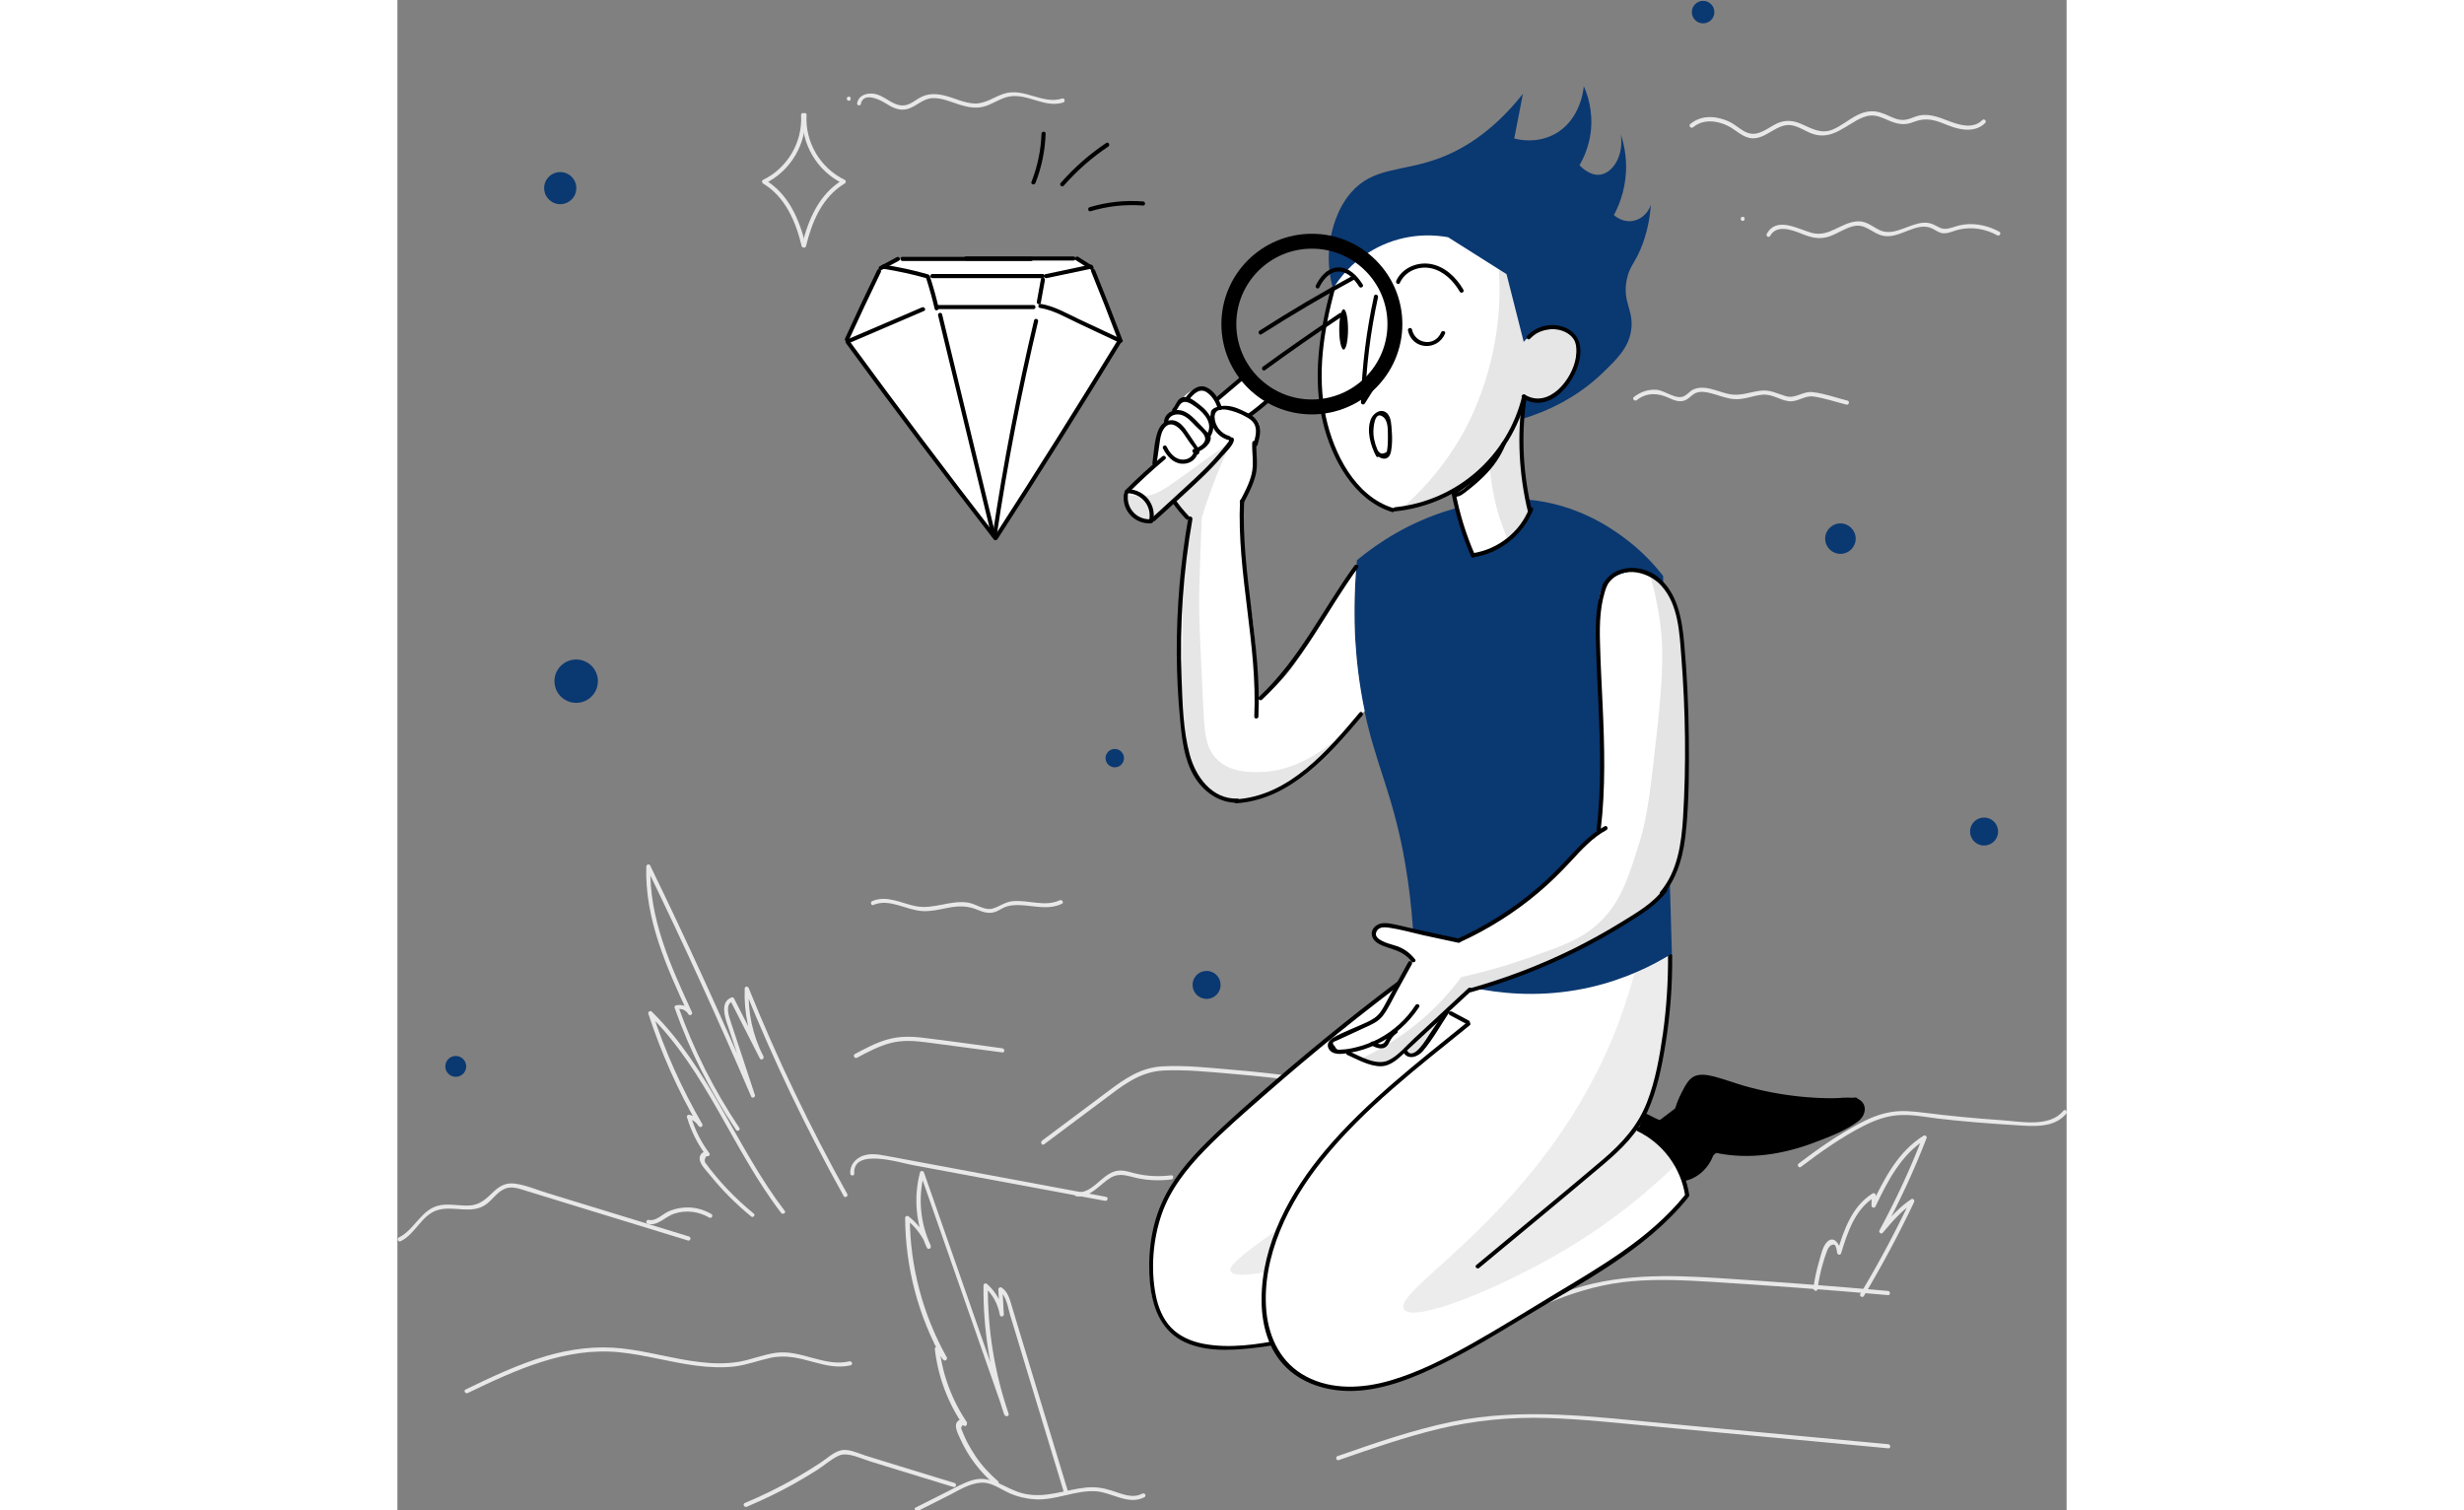 <svg width="155" height="95" viewBox="0 0 336 304" fill="none" xmlns="http://www.w3.org/2000/svg">
<rect x="0" y="0" width="336" height="304" fill="#808080" stroke="none"/>
<g clip-path="url(#clip0_2_1323)">
<path d="M0.676 249.836C3.609 248.4 4.854 244.589 8.036 243.595C11.301 242.574 14.926 244.589 17.915 242.38C19.215 241.414 20.184 239.812 21.761 239.232C23.145 238.735 24.584 239.287 25.912 239.702C27.046 240.061 28.181 240.392 29.315 240.751C33.881 242.159 38.419 243.54 42.985 244.948C48.159 246.522 53.306 248.124 58.481 249.698C58.979 249.864 59.2 249.063 58.702 248.897C49.239 245.998 39.803 243.098 30.339 240.199C28.125 239.536 25.829 238.514 23.532 238.238C21.927 238.045 20.654 238.68 19.52 239.729C17.942 241.193 16.753 242.546 14.456 242.656C12.547 242.767 10.665 242.27 8.756 242.574C4.826 243.181 3.609 247.461 0.288 249.091C-0.21 249.367 0.205 250.085 0.676 249.836Z" fill="#E8E8E8"/>
<path d="M50.401 246.357C52.365 246.854 53.915 244.893 55.686 244.313C58.066 243.512 60.611 243.844 62.77 245.086C63.24 245.362 63.655 244.644 63.185 244.368C61.358 243.291 59.283 242.85 57.18 243.126C56.267 243.236 55.409 243.485 54.579 243.844C53.389 244.368 52.006 245.887 50.622 245.556C50.096 245.418 49.875 246.219 50.401 246.357Z" fill="#E8E8E8"/>
<path d="M71.735 244.286C69.881 242.767 68.11 241.138 66.45 239.398C65.675 238.597 64.928 237.741 64.209 236.885C63.794 236.388 63.379 235.891 62.991 235.394C62.715 235.035 62.438 234.676 62.189 234.317C61.746 233.875 61.746 233.323 62.216 232.715C62.548 232.853 63.074 232.522 62.797 232.135C61.109 229.871 59.864 227.386 59.062 224.679C58.896 224.845 58.73 225.011 58.564 225.176C59.477 225.425 60.141 225.894 60.639 226.668C60.916 227.109 61.635 226.723 61.359 226.253C57.236 219.129 53.86 211.618 51.314 203.803C51.093 203.941 50.843 204.079 50.622 204.217C62.216 215.594 67.474 231.417 77.242 244.148C77.574 244.562 78.293 244.148 77.961 243.733C68.166 230.948 62.853 215.07 51.203 203.637C50.926 203.361 50.373 203.637 50.511 204.051C53.085 211.949 56.461 219.516 60.639 226.695C60.888 226.557 61.109 226.419 61.359 226.281C60.722 225.315 59.892 224.679 58.785 224.403C58.481 224.32 58.176 224.597 58.287 224.9C59.117 227.662 60.39 230.23 62.106 232.55C62.299 232.356 62.493 232.163 62.687 231.97C61.912 231.611 61.054 231.97 60.861 232.881C60.611 234.179 62.189 235.615 62.908 236.526C65.371 239.591 68.166 242.38 71.21 244.865C71.569 245.197 72.15 244.617 71.735 244.286Z" fill="#E8E8E8"/>
<path d="M68.83 227.027C63.738 219.433 59.615 211.286 56.571 202.671C56.488 202.836 56.378 203.002 56.295 203.168C57.236 202.947 58.038 203.306 58.564 204.134C58.84 204.604 59.505 204.19 59.283 203.72C54.994 194.469 50.622 184.832 50.926 174.421C50.677 174.504 50.401 174.559 50.152 174.642C57.54 189.83 64.568 205.211 71.21 220.731C71.403 221.172 72.123 220.841 71.957 220.399C70.85 217.085 69.771 213.744 68.664 210.43C68.138 208.801 67.585 207.2 67.059 205.57C66.699 204.493 65.924 202.146 67.474 201.566C67.308 201.511 67.169 201.428 67.003 201.373C68.996 205.266 70.96 209.16 72.953 213.054C73.202 213.523 73.921 213.109 73.672 212.64C71.514 208.415 70.518 203.748 70.711 198.998C70.435 199.026 70.158 199.081 69.909 199.108C75.665 213.385 82.333 227.303 89.832 240.751C90.081 241.22 90.801 240.806 90.552 240.337C83.08 226.944 76.439 213.109 70.711 198.888C70.545 198.473 69.909 198.501 69.909 198.998C69.715 203.886 70.767 208.663 72.98 213.054C73.23 212.916 73.451 212.778 73.7 212.64C71.707 208.746 69.743 204.852 67.751 200.959C67.668 200.821 67.446 200.71 67.28 200.765C64.513 201.787 66.284 205.736 66.893 207.586C68.332 211.922 69.743 216.285 71.182 220.62C71.431 220.51 71.68 220.399 71.929 220.289C65.288 204.769 58.259 189.388 50.871 174.2C50.677 173.814 50.096 174.035 50.096 174.421C49.764 184.97 54.219 194.773 58.564 204.134C58.813 203.996 59.034 203.858 59.283 203.72C58.564 202.588 57.401 202.091 56.073 202.367C55.852 202.422 55.714 202.671 55.797 202.864C58.868 211.535 63.019 219.764 68.138 227.413C68.415 227.883 69.134 227.468 68.83 227.027Z" fill="#E8E8E8"/>
<path d="M14.152 280.405C23.726 275.794 33.826 271.099 44.756 272.204C49.93 272.728 54.939 274.22 60.086 274.882C62.687 275.214 65.316 275.352 67.917 275.048C70.352 274.744 72.648 273.861 75.028 273.336C78.1 272.646 80.894 273.364 83.855 274.192C86.29 274.855 88.698 275.407 91.216 274.827C91.742 274.717 91.52 273.916 90.994 274.026C85.958 275.214 81.226 271.596 76.135 272.314C73.617 272.673 71.265 273.667 68.774 274.109C66.146 274.551 63.462 274.496 60.805 274.164C55.575 273.557 50.484 272.01 45.226 271.431C40.052 270.851 34.932 271.513 29.979 272.949C24.334 274.606 18.994 277.147 13.736 279.687C13.238 279.908 13.681 280.626 14.152 280.405Z" fill="#E8E8E8"/>
<path d="M70.324 303.297C73.562 301.917 76.744 300.398 79.815 298.686C81.42 297.775 82.998 296.836 84.575 295.842C85.986 294.93 87.397 293.632 88.947 292.97C90.69 292.252 93.319 293.605 95.062 294.13C96.916 294.709 98.77 295.262 100.596 295.842C104.387 297.001 108.178 298.161 111.942 299.321C112.44 299.487 112.661 298.686 112.163 298.52C108.123 297.278 104.055 296.035 100.015 294.792C98.078 294.185 96.141 293.605 94.204 292.997C92.71 292.528 90.828 291.561 89.251 291.948C87.785 292.307 86.456 293.577 85.211 294.406C83.606 295.455 81.946 296.477 80.286 297.443C76.938 299.349 73.479 301.061 69.909 302.552C69.411 302.773 69.854 303.491 70.324 303.297Z" fill="#E8E8E8"/>
<path d="M104.747 304.154C106.85 303.104 108.953 302.027 111.056 300.978C112.993 299.984 115.068 298.658 117.282 298.465C119.523 298.244 121.267 299.708 123.204 300.564C124.836 301.282 126.607 301.696 128.378 301.806C132.529 302.027 136.403 299.956 140.526 300.177C143.819 300.37 147.139 303.077 150.377 301.365C150.847 301.116 150.432 300.398 149.962 300.647C147.942 301.724 145.756 300.674 143.763 300.039C142.048 299.487 140.387 299.238 138.589 299.432C134.327 299.873 130.426 301.668 126.054 300.647C122.429 299.818 119.662 296.808 115.76 297.94C113.961 298.465 112.274 299.459 110.613 300.288C108.51 301.337 106.407 302.414 104.304 303.463C103.862 303.684 104.277 304.402 104.747 304.154Z" fill="#E8E8E8"/>
<path d="M120.907 298.161C119.191 296.67 117.642 295.013 116.369 293.108C115.788 292.252 115.262 291.34 114.764 290.429C114.515 289.96 114.294 289.49 114.1 289.021C113.934 288.634 113.768 288.275 113.629 287.889C113.38 287.474 113.491 287.088 113.962 286.729C114.211 286.618 114.46 286.508 114.709 286.397C111.665 281.924 109.756 276.843 109.119 271.486C108.87 271.596 108.649 271.679 108.4 271.79C108.898 272.425 109.396 273.06 109.922 273.723C110.226 274.109 110.807 273.612 110.586 273.225C105.771 264.637 103.197 254.972 103.142 245.142C102.893 245.252 102.672 245.335 102.423 245.445C104.304 246.964 105.743 248.842 106.629 251.079C106.878 250.968 107.127 250.858 107.376 250.747C105.217 246.191 104.775 241.055 106.048 236.195C105.771 236.195 105.522 236.195 105.245 236.195C110.918 252.404 116.563 268.586 122.235 284.796C122.401 285.293 123.204 285.072 123.038 284.575C120.188 276.263 118.776 267.537 118.859 258.728C118.61 258.838 118.389 258.921 118.14 259.032C119.828 260.55 120.879 262.456 121.267 264.693C121.35 265.162 122.097 265.052 122.069 264.582C121.986 262.898 121.876 261.186 121.793 259.501C121.571 259.612 121.377 259.75 121.156 259.86C122.623 260.799 122.899 263.284 123.37 264.831C123.868 266.488 124.366 268.144 124.892 269.829C125.916 273.253 126.967 276.65 127.991 280.074C130.066 286.895 132.142 293.743 134.217 300.564C134.383 301.061 135.185 300.867 135.019 300.343C132.778 292.997 130.564 285.624 128.323 278.279C127.244 274.689 126.137 271.099 125.058 267.509C124.504 265.659 123.951 263.837 123.397 261.986C123.038 260.854 122.623 259.832 121.599 259.17C121.35 259.004 120.962 259.225 120.962 259.529C121.045 261.213 121.156 262.925 121.239 264.61C121.516 264.582 121.793 264.527 122.042 264.499C121.654 262.124 120.492 260.053 118.693 258.452C118.417 258.203 118.002 258.369 117.974 258.755C117.891 267.62 119.302 276.429 122.18 284.823C122.457 284.741 122.706 284.685 122.982 284.603C117.31 268.393 111.665 252.211 105.992 236.001C105.854 235.642 105.3 235.587 105.19 236.001C103.862 241.11 104.36 246.439 106.601 251.189C106.795 251.603 107.542 251.3 107.348 250.858C106.407 248.483 104.941 246.467 102.921 244.865C102.644 244.645 102.201 244.783 102.201 245.169C102.257 255.138 104.858 264.969 109.756 273.667C109.977 273.502 110.198 273.336 110.42 273.17C109.922 272.535 109.423 271.9 108.898 271.237C108.676 270.961 108.151 271.182 108.178 271.541C108.815 277.064 110.752 282.283 113.879 286.867C114.155 287.254 114.709 287.005 114.626 286.536C114.487 285.762 113.574 285.486 112.938 285.956C111.776 286.784 112.91 288.745 113.325 289.684C114.902 293.191 117.254 296.256 120.16 298.769C120.741 299.072 121.322 298.493 120.907 298.161Z" fill="#E8E8E8"/>
<path d="M91.963 236.222C91.603 231.031 101.039 234.013 103.668 234.51C107.984 235.311 112.274 236.112 116.59 236.913C125.196 238.514 133.829 240.116 142.435 241.718C142.961 241.828 143.182 241.027 142.656 240.917C132.778 239.067 122.927 237.244 113.048 235.394C108.206 234.483 103.363 233.571 98.521 232.688C96.778 232.356 94.758 231.997 93.125 232.909C91.88 233.571 91.05 234.786 91.16 236.222C91.16 236.747 92.018 236.747 91.963 236.222Z" fill="#E8E8E8"/>
<path d="M136.707 240.806C139.585 241.11 141.356 238.376 143.597 237.051C145.507 235.946 147.167 236.802 149.132 237.189C151.318 237.631 153.559 237.686 155.773 237.41C156.298 237.354 156.298 236.526 155.773 236.581C153.282 236.885 150.792 236.775 148.357 236.167C146.89 235.78 145.562 235.311 144.096 235.891C141.494 236.885 139.723 240.309 136.707 239.978C136.182 239.923 136.182 240.751 136.707 240.806Z" fill="#E8E8E8"/>
<path d="M189.476 293.909C196.117 291.589 202.814 289.269 209.676 287.612C216.843 285.9 224.065 285.21 231.426 285.431C238.703 285.652 245.925 286.48 253.175 287.143C260.453 287.833 267.73 288.496 275.008 289.187C283.365 289.96 291.749 290.733 300.106 291.534C300.631 291.589 300.631 290.761 300.106 290.705C285.191 289.325 270.276 287.944 255.334 286.536C240.972 285.21 226.528 283.249 212.222 286.204C204.363 287.833 196.781 290.484 189.227 293.108C188.757 293.273 188.978 294.074 189.476 293.909Z" fill="#E8E8E8"/>
<path d="M218.725 266.736C223.678 265.687 228.326 263.616 233.003 261.738C238.011 259.75 243.075 258.369 248.443 257.9C253.867 257.43 259.318 257.706 264.714 258.038C270.138 258.369 275.561 258.756 281.012 259.142C287.349 259.612 293.714 260.136 300.05 260.689C300.576 260.744 300.576 259.915 300.05 259.86C288.816 258.866 277.581 258.01 266.319 257.292C255.61 256.602 245.068 256.326 234.857 260.109C229.433 262.125 224.176 264.693 218.476 265.908C218.005 266.046 218.199 266.847 218.725 266.736Z" fill="#E8E8E8"/>
<path d="M282.507 234.897C286.464 231.887 290.642 228.932 295.069 226.668C297.228 225.563 299.552 224.679 301.987 224.486C304.616 224.265 307.245 224.79 309.818 225.121C315.048 225.756 320.306 226.143 325.563 226.474C329.05 226.695 333.477 227.192 335.94 224.155C336.272 223.74 335.691 223.161 335.359 223.575C332.564 227.027 326.67 225.729 322.851 225.48C317.594 225.121 312.392 224.624 307.162 223.961C304.92 223.685 302.707 223.464 300.465 223.879C298.252 224.265 296.176 225.149 294.212 226.198C289.95 228.462 285.91 231.279 282.064 234.206C281.677 234.51 282.092 235.228 282.507 234.897Z" fill="#E8E8E8"/>
<path d="M130.177 230.34C134.106 227.386 138.063 224.458 141.992 221.504C145.756 218.687 149.27 215.732 154.195 215.484C158.844 215.263 163.604 215.788 168.225 216.174C173.206 216.588 178.159 217.141 183.084 217.831C187.235 218.411 192.188 219.957 196.117 217.803C196.588 217.555 196.173 216.837 195.702 217.085C193.682 218.19 191.441 218.19 189.2 217.914C186.792 217.61 184.385 217.196 181.977 216.864C177.329 216.229 172.652 215.705 167.948 215.318C163.327 214.931 158.54 214.379 153.919 214.655C149.63 214.904 146.448 217.113 143.099 219.626C138.644 222.94 134.217 226.281 129.762 229.595C129.347 229.954 129.762 230.672 130.177 230.34Z" fill="#E8E8E8"/>
<path d="M285.855 259.529C286.104 257.706 286.464 255.939 286.99 254.172C287.239 253.343 287.488 252.515 287.82 251.686C288.013 251.189 288.539 250.361 289.259 250.554C289.618 250.665 289.784 251.907 289.812 252.156C289.867 252.598 290.476 252.736 290.614 252.266C291.915 248.041 293.409 243.402 297.394 240.944C297.173 240.834 296.979 240.696 296.757 240.585C296.757 241.276 296.73 241.994 296.73 242.684C296.73 243.071 297.311 243.264 297.505 242.905C299.967 237.796 302.651 232.439 307.632 229.346C307.439 229.181 307.217 229.043 307.023 228.877C304.533 235.311 301.628 241.579 298.335 247.655C298.113 248.041 298.667 248.538 298.999 248.152C300.853 245.943 302.734 243.733 305.17 242.132C304.976 241.938 304.782 241.745 304.588 241.552C301.517 248.014 298.169 254.31 294.488 260.44C294.212 260.909 294.931 261.324 295.208 260.854C298.86 254.724 302.236 248.428 305.308 241.966C305.474 241.635 305.114 241.138 304.727 241.386C302.236 243.043 300.299 245.28 298.39 247.544C298.611 247.71 298.833 247.876 299.054 248.041C302.375 241.911 305.308 235.587 307.826 229.07C307.964 228.739 307.494 228.435 307.217 228.601C302.098 231.776 299.331 237.216 296.785 242.463C297.034 242.546 297.311 242.601 297.56 242.684C297.56 241.994 297.588 241.276 297.588 240.585C297.588 240.282 297.228 240.061 296.951 240.226C292.801 242.794 291.168 247.599 289.812 252.045C290.089 252.073 290.365 252.128 290.614 252.156C290.476 250.747 289.203 248.345 287.654 250.14C286.879 251.051 286.574 252.542 286.242 253.675C285.689 255.497 285.302 257.375 285.025 259.28C284.997 259.833 285.772 260.053 285.855 259.529Z" fill="#E8E8E8"/>
<path d="M92.516 212.916C94.675 211.756 96.861 210.596 99.24 209.961C101.759 209.298 104.249 209.519 106.767 209.851C111.776 210.513 116.784 211.176 121.765 211.839C122.291 211.922 122.291 211.093 121.765 211.01C116.424 210.292 111.056 209.519 105.716 208.884C103.253 208.58 100.901 208.58 98.521 209.271C96.252 209.933 94.149 211.066 92.074 212.17C91.603 212.474 92.046 213.164 92.516 212.916Z" fill="#E8E8E8"/>
<path d="M260.84 25.607C262.833 23.923 265.627 24.254 267.813 25.331C269.474 26.132 270.83 27.761 272.767 27.844C274.565 27.899 276.059 26.684 277.581 25.884C278.605 25.359 279.657 25 280.819 25.248C282.064 25.497 283.143 26.215 284.278 26.712C288.013 28.341 290.504 26.077 293.658 24.282C294.544 23.785 295.485 23.343 296.508 23.26C297.809 23.15 298.971 23.73 300.133 24.227C301.96 25 303.343 25.304 305.197 24.558C307.106 23.812 308.656 23.923 310.565 24.613C311.783 25.055 312.945 25.607 314.218 25.884C316.127 26.325 318.175 26.215 319.614 24.751C320.001 24.365 319.392 23.785 319.033 24.172C317.179 26.049 314.356 25.166 312.226 24.337C310.067 23.509 307.854 22.625 305.557 23.481C304.118 24.033 303.149 24.42 301.6 23.895C300.548 23.536 299.58 22.956 298.501 22.653C296.868 22.156 295.346 22.432 293.852 23.177C292.136 24.033 290.642 25.387 288.843 26.105C286.464 27.043 284.61 25.801 282.451 24.89C280.874 24.227 279.38 24.116 277.803 24.807C275.893 25.663 274.039 27.54 271.798 26.74C270.608 26.325 269.667 25.359 268.588 24.751C267.675 24.254 266.679 23.895 265.655 23.702C263.69 23.343 261.781 23.674 260.231 24.972C259.844 25.387 260.453 25.966 260.84 25.607Z" fill="#E8E8E8"/>
<path d="M270.802 44.468C271.328 44.468 271.328 43.639 270.802 43.639C270.276 43.639 270.276 44.468 270.802 44.468Z" fill="#E8E8E8"/>
<path d="M276.336 47.478C277.637 45.131 280.708 46.263 282.617 47.036C284.527 47.809 286.242 48.279 288.262 47.588C289.923 47.008 291.417 45.904 293.132 45.517C295.512 44.965 296.868 46.981 299.026 47.45C302.402 48.196 305.806 44.44 308.988 46.014C309.874 46.456 310.482 47.036 311.534 46.953C312.502 46.898 313.388 46.429 314.329 46.208C316.957 45.6 319.697 46.07 322.049 47.367C322.519 47.616 322.934 46.898 322.464 46.65C320.97 45.821 319.365 45.324 317.677 45.158C316.819 45.075 315.934 45.103 315.076 45.241C314.052 45.379 313.111 45.821 312.115 46.014C310.759 46.263 310.178 45.6 309.071 45.131C308.518 44.91 307.909 44.799 307.328 44.827C305.944 44.882 304.616 45.462 303.343 45.932C301.711 46.539 299.967 47.119 298.307 46.291C296.896 45.6 295.789 44.551 294.129 44.551C290.697 44.578 288.29 47.865 284.665 46.87C281.981 46.125 277.664 43.502 275.672 47.036C275.368 47.533 276.087 47.947 276.336 47.478Z" fill="#E8E8E8"/>
<path d="M249.495 80.532C251.46 78.986 253.701 79.069 255.859 80.063C257.049 80.615 258.322 81.14 259.567 80.394C260.287 79.952 260.757 79.262 261.615 79.014C262.528 78.737 263.497 78.931 264.382 79.152C265.959 79.538 267.481 80.229 269.114 80.339C271.051 80.477 272.822 79.649 274.704 79.455C276.724 79.262 278.135 80.477 280.016 80.753C281.843 81.002 283.254 79.538 285.08 79.814C287.294 80.146 289.48 80.891 291.666 81.444C292.192 81.582 292.413 80.781 291.887 80.643C289.591 80.063 287.211 79.179 284.859 78.931C282.867 78.71 281.428 80.339 279.435 79.731C277.581 79.179 276.253 78.378 274.261 78.655C272.13 78.958 270.193 79.787 268.007 79.317C266.319 78.958 264.687 78.157 262.943 78.047C262.307 78.019 261.643 78.075 261.034 78.323C260.259 78.627 259.844 79.262 259.125 79.676C257.464 80.643 255.223 78.599 253.452 78.461C251.764 78.323 250.215 78.903 248.886 79.925C248.471 80.284 249.08 80.864 249.495 80.532Z" fill="#E8E8E8"/>
<path d="M90.856 20.278C91.382 20.278 91.382 19.45 90.856 19.45C90.33 19.45 90.33 20.278 90.856 20.278Z" fill="#E8E8E8"/>
<path d="M93.291 20.913C93.789 18.455 97.054 20.029 98.244 20.775C99.6 21.631 101.039 22.404 102.699 21.935C104.498 21.41 105.715 19.864 107.708 19.753C109.589 19.67 111.416 20.526 113.187 21.079C114.709 21.548 116.314 21.88 117.891 21.493C119.745 21.051 121.322 19.753 123.204 19.422C126.912 18.787 130.26 21.797 134.023 20.637C134.521 20.471 134.327 19.67 133.802 19.836C129.872 21.079 126.137 17.599 122.152 18.842C120.104 19.477 118.389 20.913 116.147 20.83C114.072 20.747 112.191 19.753 110.226 19.256C108.676 18.869 107.099 18.759 105.605 19.449C104.747 19.836 104 20.471 103.142 20.885C101.731 21.548 100.541 21.162 99.268 20.444C97.885 19.643 96.695 18.704 95.007 18.842C93.817 18.925 92.765 19.532 92.544 20.747C92.406 21.217 93.208 21.438 93.291 20.913Z" fill="#E8E8E8"/>
<path d="M95.809 182.153C99.102 180.773 102.423 183.23 105.743 183.396C107.459 183.479 109.119 183.065 110.807 182.733C112.938 182.319 114.764 182.291 116.812 183.147C118.057 183.672 119.191 184.003 120.464 183.506C121.184 183.23 121.793 182.761 122.512 182.512C123.314 182.236 124.145 182.181 125.002 182.181C127.963 182.236 130.924 183.258 133.746 181.932C134.217 181.711 133.802 180.994 133.331 181.214C130.315 182.623 126.967 181.076 123.785 181.408C122.263 181.573 121.267 182.457 119.856 182.871C118.168 183.368 116.507 181.932 114.847 181.684C111.277 181.132 107.902 183.12 104.304 182.402C101.427 181.822 98.521 180.137 95.588 181.38C95.118 181.573 95.339 182.374 95.809 182.153Z" fill="#E8E8E8"/>
<path d="M35.984 141.477C38.399 141.477 40.356 139.524 40.356 137.114C40.356 134.705 38.399 132.751 35.984 132.751C33.569 132.751 31.612 134.705 31.612 137.114C31.612 139.524 33.569 141.477 35.984 141.477Z" fill="#0A3871"/>
<path d="M290.476 111.488C292.172 111.488 293.548 110.116 293.548 108.423C293.548 106.73 292.172 105.358 290.476 105.358C288.78 105.358 287.405 106.73 287.405 108.423C287.405 110.116 288.78 111.488 290.476 111.488Z" fill="#0A3871"/>
<path d="M262.833 4.703C264.086 4.703 265.102 3.69 265.102 2.439C265.102 1.188 264.086 0.175 262.833 0.175C261.579 0.175 260.564 1.188 260.564 2.439C260.564 3.69 261.579 4.703 262.833 4.703Z" fill="#0A3871"/>
<path d="M162.884 201.069C164.443 201.069 165.707 199.808 165.707 198.252C165.707 196.697 164.443 195.436 162.884 195.436C161.325 195.436 160.062 196.697 160.062 198.252C160.062 199.808 161.325 201.069 162.884 201.069Z" fill="#0A3871"/>
<path d="M32.774 41.099C34.562 41.099 36.012 39.653 36.012 37.868C36.012 36.084 34.562 34.637 32.774 34.637C30.986 34.637 29.537 36.084 29.537 37.868C29.537 39.653 30.986 41.099 32.774 41.099Z" fill="#0A3871"/>
<path d="M144.4 154.456C145.424 154.456 146.254 153.628 146.254 152.606C146.254 151.584 145.424 150.756 144.4 150.756C143.376 150.756 142.546 151.584 142.546 152.606C142.546 153.628 143.376 154.456 144.4 154.456Z" fill="#0A3871"/>
<path d="M319.392 170.196C320.951 170.196 322.215 168.935 322.215 167.38C322.215 165.824 320.951 164.563 319.392 164.563C317.834 164.563 316.57 165.824 316.57 167.38C316.57 168.935 317.834 170.196 319.392 170.196Z" fill="#0A3871"/>
<path d="M11.744 216.754C12.906 216.754 13.847 215.814 13.847 214.655C13.847 213.496 12.906 212.557 11.744 212.557C10.583 212.557 9.641 213.496 9.641 214.655C9.641 215.814 10.583 216.754 11.744 216.754Z" fill="#0A3871"/>
<path d="M97.746 53.664C95.339 58.551 92.904 63.439 90.496 68.327C100.458 81.665 110.419 94.975 120.381 108.312C122.955 104.419 125.5 100.442 128.074 96.438C134.134 86.939 139.917 77.55 145.451 68.244C143.57 63.467 141.66 58.662 139.779 53.885C138.561 53.249 137.344 52.642 136.126 52.007C124.338 52.034 112.55 52.062 100.79 52.09C99.738 52.642 98.742 53.167 97.746 53.664Z" fill="white"/>
<path d="M90.828 68.548C92.931 63.936 95.09 59.352 97.303 54.796C97.525 54.326 96.833 53.885 96.584 54.382C94.37 58.938 92.212 63.522 90.109 68.134C89.887 68.603 90.607 69.045 90.828 68.548Z" fill="black"/>
<path d="M90.275 69.045C100.015 82.383 109.949 95.555 120.077 108.616C120.409 109.03 120.99 108.451 120.658 108.036C110.585 95.03 100.707 81.913 90.994 68.631C90.69 68.216 89.971 68.631 90.275 69.045Z" fill="black"/>
<path d="M97.497 54.326C98.659 53.719 99.794 53.084 100.956 52.476C101.426 52.228 101.011 51.51 100.541 51.758C99.379 52.366 98.244 53.001 97.082 53.608C96.584 53.885 97.027 54.575 97.497 54.326Z" fill="black"/>
<path d="M101.648 52.531C110.281 52.531 118.942 52.531 127.576 52.531C128.101 52.531 128.101 51.703 127.576 51.703C118.942 51.703 110.281 51.703 101.648 51.703C101.122 51.703 101.122 52.531 101.648 52.531Z" fill="black"/>
<path d="M145.839 68.161C144.095 63.55 142.297 58.993 140.443 54.409C140.249 53.912 139.447 54.133 139.64 54.63C141.494 59.187 143.293 63.77 145.036 68.382C145.23 68.879 146.032 68.658 145.839 68.161Z" fill="black"/>
<path d="M144.925 68.575C136.818 81.83 128.544 95.002 120.104 108.064C119.8 108.506 120.519 108.92 120.824 108.478C129.264 95.417 137.537 82.272 145.645 68.99C145.922 68.548 145.202 68.106 144.925 68.575Z" fill="black"/>
<path d="M139.945 53.553C138.976 52.946 138.008 52.311 137.039 51.703C136.596 51.427 136.181 52.117 136.624 52.421C137.593 53.029 138.561 53.664 139.53 54.271C140 54.575 140.415 53.857 139.945 53.553Z" fill="black"/>
<path d="M136.098 51.62C128.876 51.62 121.654 51.62 114.459 51.62C113.934 51.62 113.934 52.449 114.459 52.449C121.682 52.449 128.904 52.449 136.098 52.449C136.624 52.449 136.624 51.62 136.098 51.62Z" fill="black"/>
<path d="M91.16 68.962C96.114 66.836 101.067 64.709 106.02 62.583C106.518 62.362 106.075 61.672 105.605 61.865C100.652 63.991 95.698 66.118 90.745 68.244C90.275 68.465 90.69 69.183 91.16 68.962Z" fill="black"/>
<path d="M97.635 54.078C100.679 54.547 103.668 55.21 106.628 56.038C107.154 56.177 107.376 55.376 106.85 55.238C103.889 54.382 100.901 53.746 97.857 53.277C97.331 53.194 97.082 53.995 97.635 54.078Z" fill="black"/>
<path d="M106.407 55.901C107.071 57.972 107.652 60.043 108.15 62.169C108.261 62.694 109.064 62.473 108.953 61.948C108.455 59.822 107.874 57.751 107.21 55.68C107.044 55.182 106.241 55.376 106.407 55.901Z" fill="black"/>
<path d="M107.68 55.983C115.096 55.983 122.484 55.983 129.9 55.983C130.426 55.983 130.426 55.155 129.9 55.155C122.484 55.155 115.096 55.155 107.68 55.155C107.154 55.155 107.154 55.983 107.68 55.983Z" fill="black"/>
<path d="M129.54 56.149C129.264 57.668 128.987 59.214 128.71 60.733C128.627 61.258 129.43 61.479 129.513 60.954C129.789 59.435 130.066 57.889 130.343 56.37C130.426 55.845 129.623 55.624 129.54 56.149Z" fill="black"/>
<path d="M108.593 62.224C115.068 62.224 121.543 62.224 128.046 62.224C128.572 62.224 128.572 61.396 128.046 61.396C121.571 61.396 115.096 61.396 108.593 61.396C108.067 61.396 108.067 62.224 108.593 62.224Z" fill="black"/>
<path d="M130.703 55.983C133.719 55.348 136.707 54.713 139.723 54.078C140.249 53.968 140.028 53.167 139.502 53.277C136.486 53.912 133.497 54.547 130.481 55.182C129.955 55.293 130.177 56.094 130.703 55.983Z" fill="black"/>
<path d="M129.319 61.976C132.114 62.417 134.715 63.991 137.261 65.179C139.972 66.449 142.656 67.719 145.368 68.99C145.839 69.21 146.281 68.493 145.783 68.272C142.906 66.918 140.055 65.593 137.178 64.24C134.743 63.08 132.224 61.617 129.54 61.175C129.015 61.092 128.793 61.893 129.319 61.976Z" fill="black"/>
<path d="M108.842 63.494C112.44 78.296 116.009 93.125 119.606 107.926C119.745 108.451 120.519 108.23 120.409 107.705C116.812 92.904 113.242 78.075 109.645 63.273C109.506 62.749 108.704 62.97 108.842 63.494Z" fill="black"/>
<path d="M128.157 64.489C124.781 78.737 121.986 93.152 119.828 107.65C119.745 108.174 120.547 108.395 120.63 107.871C122.788 93.373 125.583 78.986 128.959 64.709C129.098 64.185 128.295 63.964 128.157 64.489Z" fill="black"/>
<path d="M128.433 36.847C129.679 33.671 130.37 30.33 130.481 26.905C130.509 26.381 129.679 26.381 129.651 26.905C129.54 30.247 128.849 33.505 127.631 36.626C127.437 37.123 128.24 37.316 128.433 36.847Z" fill="black"/>
<path d="M134.106 37.399C136.762 34.389 139.751 31.738 143.099 29.501C143.542 29.197 143.127 28.479 142.684 28.783C139.281 31.047 136.209 33.754 133.525 36.819C133.165 37.206 133.746 37.785 134.106 37.399Z" fill="black"/>
<path d="M139.557 42.508C142.989 41.486 146.53 41.099 150.1 41.375C150.626 41.403 150.626 40.575 150.1 40.547C146.447 40.271 142.85 40.657 139.336 41.707C138.838 41.872 139.032 42.673 139.557 42.508Z" fill="black"/>
<path d="M81.254 23.15C81.586 28.617 78.515 33.837 73.589 36.211C73.312 36.349 73.34 36.764 73.589 36.929C78.1 39.636 80.175 44.606 81.365 49.494C81.503 50.019 82.278 49.798 82.167 49.273C80.922 44.164 78.708 39 74.004 36.211C74.004 36.46 74.004 36.681 74.004 36.929C79.179 34.416 82.444 28.866 82.084 23.15C82.056 22.625 81.226 22.625 81.254 23.15Z" fill="#E8E8E8"/>
<path d="M81.558 23.15C81.199 28.894 84.464 34.444 89.638 36.929C89.638 36.681 89.638 36.46 89.638 36.211C84.907 39.028 82.693 44.192 81.448 49.328C81.309 49.853 82.112 50.074 82.25 49.549C83.44 44.634 85.515 39.636 90.053 36.929C90.302 36.791 90.33 36.349 90.053 36.211C85.128 33.837 82.029 28.617 82.361 23.15C82.416 22.625 81.586 22.625 81.558 23.15Z" fill="#E8E8E8"/>
<path d="M216.29 230.451C217.258 230.037 218.586 229.429 220.108 228.573C222.654 227.165 223.927 226.447 224.702 225.315C225.698 223.823 225.31 223.023 226.611 221.531C226.805 221.283 227.718 220.316 228.908 219.792C230.955 218.936 232.865 219.957 236.047 221.09C238.98 222.139 241.277 222.636 245.87 223.658C247.696 224.072 249.91 224.486 253.12 225.48C254.033 225.756 254.753 226.005 255.251 226.171C255.306 226.751 255.334 228.242 254.365 229.595C253.922 230.202 253.314 230.699 252.345 231.141C250.104 232.191 247.973 231.997 246.174 231.914C242.3 231.749 243.905 232.301 234.774 232.467C232.782 232.494 231.149 232.494 230.014 232.494C228.603 233.461 227.192 234.455 225.753 235.477C223.318 237.244 220.994 239.011 218.78 240.751C217.95 237.327 217.12 233.875 216.29 230.451Z" fill="black"/>
<path d="M204.751 195.105C202.758 196.154 202.537 196.54 195.121 202.837C183.555 212.64 182.282 213.164 171.794 222.305C161.75 231.031 159.868 233.212 157.959 236.084C153.199 243.347 152.148 249.422 151.843 252.377C151.428 256.353 150.875 261.876 154.389 266.239C156.603 268.973 159.481 270.105 160.449 270.464C163.355 271.569 165.734 271.431 170.023 271.127C175.724 270.713 180.068 269.608 181.784 269.139C183.665 268.614 188.037 267.316 193.516 264.61C198.663 262.069 200.877 260.192 207.905 255.47C211.032 253.371 215.653 250.306 221.464 246.771C221.824 244.01 221.52 241.856 221.215 240.503C220.496 237.299 219.029 235.09 217.397 232.66C216.068 230.672 214.795 229.153 213.91 228.159C215.985 226.585 218.697 224.321 221.547 221.283C223.457 219.239 226.473 215.981 228.991 211.397C232.09 205.764 235.189 200.075 233.197 196.154C230.07 189.996 215.183 189.72 204.751 195.105Z" fill="white"/>
<path opacity="0.18" d="M229.544 198.115C227.967 201.76 225.366 206.923 221.215 212.446C215.183 220.427 209.095 224.845 199.908 231.39C173.925 249.891 166.952 254.116 167.727 255.884C168.778 258.286 183.416 253.978 185.547 253.343C201.098 248.759 212.554 241.69 219.721 236.526C217.895 233.737 216.068 230.948 214.242 228.187C216.483 226.585 219.583 224.044 222.488 220.261C224.093 218.19 226.528 214.987 228.105 210.154C229.71 205.349 229.766 201.069 229.544 198.115Z" fill="#9B9797"/>
<path d="M204.64 195.077C194.789 202.395 185.187 210.072 175.945 218.107C171.518 221.946 167.09 225.784 162.94 229.899C159.259 233.544 155.828 237.576 153.753 242.38C151.594 247.351 150.986 253.095 151.511 258.48C151.954 262.926 153.587 267.399 157.654 269.719C161.916 272.121 167.284 271.873 171.988 271.376C177.771 270.796 183.472 269.387 188.867 267.206C200.904 262.318 210.34 253.178 221.713 247.13C222.184 246.882 221.769 246.164 221.298 246.412C211.807 251.466 203.727 258.756 194.208 263.809C189.227 266.46 183.859 268.393 178.325 269.581C173.206 270.658 167.45 271.486 162.248 270.492C159.813 270.022 157.461 269.028 155.717 267.206C154.029 265.411 153.116 263.064 152.646 260.661C151.622 255.442 152.092 249.533 153.808 244.507C155.524 239.481 158.872 235.256 162.524 231.5C166.315 227.607 170.466 224.017 174.534 220.455C184.357 211.839 194.54 203.61 205.055 195.823C205.47 195.491 205.083 194.773 204.64 195.077Z" fill="black"/>
<path d="M177.522 251.686C186.598 248.179 194.817 242.933 202.62 237.189C206.466 234.372 210.257 231.445 214.021 228.518C217.729 225.618 221.27 222.553 224.148 218.825C224.48 218.411 223.761 217.997 223.429 218.411C220.496 222.222 216.815 225.287 213.052 228.242C209.344 231.141 205.609 234.013 201.79 236.802C194.153 242.38 186.156 247.517 177.301 250.913C176.803 251.079 177.024 251.88 177.522 251.686Z" fill="black"/>
<path d="M213.606 228.435C218.946 232.909 221.769 239.84 221.021 246.771C220.966 247.296 221.796 247.296 221.852 246.771C222.599 239.647 219.666 232.467 214.187 227.855C213.799 227.496 213.218 228.076 213.606 228.435Z" fill="black"/>
<path d="M220.966 239.067C222.543 238.597 223.927 237.272 225.255 236.333C226.915 235.173 228.548 234.013 230.208 232.853C230.651 232.55 230.236 231.832 229.793 232.135C228.299 233.185 226.777 234.262 225.283 235.311C223.899 236.278 222.377 237.769 220.745 238.266C220.219 238.404 220.44 239.205 220.966 239.067Z" fill="black"/>
<path d="M216.4 230.837C219.527 229.54 222.405 227.772 225.006 225.591C225.421 225.232 224.812 224.652 224.425 225.011C221.962 227.11 219.195 228.794 216.207 230.037C215.708 230.258 215.93 231.058 216.4 230.837Z" fill="black"/>
<path d="M224.702 225.232C225.227 225.232 225.227 224.403 224.702 224.403C224.176 224.403 224.176 225.232 224.702 225.232Z" fill="black"/>
<path d="M225.698 224.238C226.168 223.133 226.666 221.918 227.552 221.062C228.742 219.902 230.181 220.068 231.702 220.399C234.525 221.034 237.292 221.918 240.059 222.719C242.633 223.437 245.206 224.072 247.862 224.376C249.412 224.541 250.713 224.735 252.096 225.425C253.12 225.922 254.005 226.419 255.14 226.53C255.666 226.585 255.666 225.757 255.14 225.701C253.618 225.563 252.428 224.514 250.989 224.044C249.55 223.575 247.945 223.603 246.451 223.354C243.186 222.829 240.004 221.835 236.849 220.896C235.3 220.455 233.75 220.013 232.173 219.654C231.011 219.405 229.793 219.101 228.631 219.46C226.611 220.068 225.642 222.222 224.895 224.017C224.702 224.514 225.504 224.735 225.698 224.238Z" fill="black"/>
<path d="M230.098 233.461C236.019 232.577 241.885 232.439 247.862 232.329C249.938 232.301 252.151 232.053 253.812 230.699C255.223 229.54 256.025 227.855 255.638 226.06C255.527 225.536 254.725 225.756 254.836 226.281C255.361 228.794 253.092 230.644 250.851 231.197C248.554 231.749 246.064 231.473 243.712 231.528C239.063 231.611 234.47 231.997 229.876 232.688C229.35 232.743 229.599 233.544 230.098 233.461Z" fill="black"/>
<path d="M251.1 227.965C253.148 226.502 255.223 225.038 257.271 223.575C257.409 222.636 257.852 220.592 259.54 218.853C260.038 218.328 261.2 217.113 262.943 216.782C264.77 216.423 266.181 217.251 267.758 217.969C270.304 219.129 272.766 219.571 277.637 220.51C281.483 221.228 283.42 221.587 286.187 221.448C289.95 221.228 292.634 220.233 294.239 221.807C294.405 221.973 295.097 222.719 295.042 223.63C294.959 224.79 293.714 225.535 292.717 226.115C288.373 228.601 285.938 229.319 285.938 229.319C279.795 231.113 276.696 232.025 274.039 232.246C271.881 232.411 268.809 232.494 265.102 231.914C264.022 235.615 260.757 237.989 257.686 237.796C253.729 237.548 250.076 233.102 251.1 227.965Z" fill="black"/>
<path d="M211.364 203.554C211.973 201.704 213.107 199.357 215.238 198.584C216.622 198.087 217.894 198.418 218.31 198.529C220.883 199.164 226.168 198.252 236.711 196.457C241.941 195.574 248.554 194.276 256.164 192.343C256.191 193.751 256.164 195.601 256.081 197.755C255.887 202.588 255.389 206.233 255.278 207.089C254.808 210.513 253.978 216.202 251.46 223.105C250.823 224.873 250.187 226.336 249.744 227.33C250.823 227.827 251.985 228.49 253.12 229.429C257.796 233.157 259.152 238.431 259.595 240.668C258.931 241.469 257.935 242.656 256.662 244.009C251.515 249.477 246.756 252.542 237.679 258.148C232.09 261.6 227.994 264.113 221.436 267.979C213.467 272.673 207.02 276.318 198.995 278.61C197.003 279.19 193.848 279.963 189.864 279.549C187.927 279.356 184.44 278.997 181.092 276.567C176.803 273.474 175.447 268.945 174.893 266.957C173.648 262.511 174.119 258.341 175.281 254.006C176.083 250.968 178.989 240.889 189.089 229.539C191.109 227.275 196.864 222.166 208.32 211.949C211.087 209.491 213.356 207.476 214.878 206.15C213.716 205.266 212.554 204.41 211.364 203.554Z" fill="white"/>
<path opacity="0.18" d="M248.997 195.905C248.36 198.335 247.337 201.842 245.787 205.957C231.647 243.347 200.046 259.501 202.62 263.533C204.502 266.515 222.543 259.087 235.549 251.272C245.289 245.418 252.539 239.149 257.381 234.427C256.606 233.295 255.417 231.749 253.618 230.285C251.875 228.877 250.214 228.021 248.969 227.496C249.827 226.253 250.962 224.376 251.93 221.973C252.566 220.427 253.12 218.77 253.839 215.401C255.002 210.071 255.472 205.846 255.61 204.521C255.942 201.345 256.247 197.231 256.191 192.37C253.784 193.53 251.404 194.718 248.997 195.905Z" fill="#9B9797"/>
<path d="M255.776 192.343C255.804 197.562 255.472 202.781 254.753 207.973C254.088 212.639 253.258 217.444 251.543 221.863C249.689 226.64 246.506 230.119 242.66 233.405C238.731 236.747 234.774 240.033 230.817 243.319C226.279 247.102 221.713 250.858 217.175 254.641C216.76 254.972 217.341 255.552 217.756 255.221C226.085 248.317 234.414 241.441 242.688 234.455C246.34 231.362 249.661 228.159 251.653 223.713C253.59 219.405 254.531 214.683 255.278 210.044C256.219 204.189 256.662 198.28 256.606 192.343C256.606 191.791 255.776 191.791 255.776 192.343Z" fill="black"/>
<path d="M211.834 204.328C212.969 204.935 214.104 205.543 215.266 206.15C215.736 206.399 216.151 205.681 215.681 205.432C214.546 204.825 213.412 204.217 212.25 203.61C211.779 203.361 211.364 204.079 211.834 204.328Z" fill="black"/>
<path d="M215.266 205.819C205.415 213.827 195.066 221.752 186.847 231.473C179.764 239.84 173.925 250.444 173.953 261.683C173.953 266.626 175.309 271.79 178.961 275.297C182.614 278.831 187.899 280.212 192.88 279.963C198.967 279.66 204.751 277.257 210.174 274.606C215.985 271.762 221.492 268.393 227.026 265.052C238.426 258.148 251.155 251.714 259.706 241.193C260.038 240.779 259.457 240.199 259.125 240.613C251.958 249.45 241.885 255.11 232.283 260.909C226.998 264.113 221.768 267.371 216.373 270.409C211.087 273.391 205.581 276.235 199.742 277.92C194.263 279.494 188.148 279.825 182.973 277.092C177.993 274.496 175.447 269.47 174.921 264.002C173.897 252.957 179.459 241.966 186.183 233.571C194.568 223.105 205.525 214.766 215.874 206.371C216.262 206.067 215.681 205.487 215.266 205.819Z" fill="black"/>
<path d="M249.55 227.662C254.753 230.147 258.377 235.062 259.235 240.751C259.318 241.276 260.121 241.055 260.038 240.53C259.18 234.648 255.361 229.484 249.993 226.944C249.495 226.723 249.08 227.441 249.55 227.662Z" fill="black"/>
<path d="M251.211 228.38C252.317 227.938 253.203 227.192 254.144 226.474C255.251 225.618 256.385 224.79 257.492 223.934C257.907 223.602 257.492 222.884 257.077 223.216C256.081 223.961 255.085 224.707 254.088 225.48C253.12 226.226 252.151 227.137 250.989 227.579C250.519 227.772 250.713 228.573 251.211 228.38Z" fill="black"/>
<path d="M257.907 223.602C258.46 221.973 259.125 220.371 260.01 218.88C261.228 216.837 263.054 217.058 265.102 217.582C268.284 218.383 271.328 219.598 274.537 220.316C280.763 221.697 287.156 222.166 293.52 221.752C294.046 221.725 294.046 220.896 293.52 220.924C286.021 221.421 278.467 220.648 271.217 218.604C269.474 218.107 267.786 217.472 266.042 216.975C264.714 216.588 263.137 216.146 261.753 216.423C260.508 216.671 259.789 217.61 259.18 218.659C258.322 220.151 257.658 221.752 257.105 223.381C256.939 223.878 257.741 224.099 257.907 223.602Z" fill="black"/>
<path d="M259.097 236.94C261.172 235.366 263.22 233.792 265.295 232.218C265.71 231.887 265.295 231.169 264.88 231.5C262.805 233.074 260.757 234.648 258.682 236.222C258.267 236.553 258.682 237.271 259.097 236.94Z" fill="black"/>
<path d="M265.268 232.025C272.019 233.488 278.909 232.384 285.302 229.954C288.207 228.849 291.528 227.606 294.018 225.729C295.761 224.431 296.01 221.946 293.714 221.062C293.215 220.869 292.994 221.669 293.492 221.863C294.737 222.332 294.876 223.685 294.018 224.624C293.603 225.094 293.022 225.397 292.468 225.729C291.334 226.364 290.172 226.944 289.009 227.496C286.547 228.656 284.001 229.65 281.372 230.423C276.198 231.914 270.774 232.411 265.461 231.252C264.963 231.113 264.742 231.914 265.268 232.025Z" fill="black"/>
<path d="M193.156 112.759C197.362 109.279 203.644 105.082 212.028 102.596C215.957 101.437 220.883 100.001 227.413 100.553C237.43 101.409 244.32 106.324 246.756 108.119C250.574 110.908 253.175 113.863 254.78 115.934C255.085 135.292 255.5 154.677 256.025 174.035C256.191 180 256.357 185.992 256.551 191.957C252.622 194.387 247.115 197.12 240.142 198.722C223.816 202.45 210.23 197.479 204.723 195.077C204.695 190.189 204.391 182.844 202.897 174.035C200.462 159.565 196.671 153.738 194.291 141.284C193.101 134.85 191.967 125.185 193.156 112.759Z" fill="#0A3871"/>
<path d="M243.186 117.536C241.83 119.027 241.581 120.711 241.664 127.173C241.719 133.966 242.079 138.605 242.301 143.99C242.467 147.884 242.605 150.977 242.522 155.008C242.439 160.089 242.107 164.259 241.802 167.048C239.091 170.086 236.683 172.461 234.885 174.173C230.845 178.011 226.445 182.153 219.942 186.047C217.369 187.566 215.155 188.67 213.661 189.361C212.305 189.14 210.783 188.808 209.123 188.394C205.193 187.4 203.561 186.516 200.6 186.516C199.715 186.516 196.92 186.516 196.643 187.51C196.394 188.339 197.944 189.637 199.161 190.272C200.296 190.852 200.794 190.686 201.928 191.211C203.201 191.818 204.031 192.702 204.529 193.365C204.004 194.11 203.201 195.242 202.316 196.706C201.292 198.418 201.07 199.081 199.881 201.124C198.635 203.278 197.999 204.355 197.446 204.907C196.588 205.708 196.062 205.874 192.216 207.586C188.397 209.298 187.733 209.685 187.733 210.154C187.733 210.624 188.48 210.734 191.441 212.004C193.848 213.026 194.07 213.247 195.315 213.606C196.864 214.048 197.805 214.324 198.94 214.075C200.738 213.716 201.901 212.363 202.399 211.645C202.648 211.866 203.256 212.336 204.059 212.363C204.695 212.363 205.221 212.115 205.636 211.783C207.379 210.541 208.237 208.249 209.953 205.681C210.257 205.239 211.336 203.61 213.08 201.787C214.159 200.627 215.155 199.771 215.875 199.191C216.843 198.97 218.282 198.639 219.998 198.142C226.666 196.237 231.481 193.945 235.521 192.012C237.873 190.879 240.53 189.388 245.815 186.433C250.408 183.865 252.788 182.429 254.891 179.613C255.112 179.309 256.247 177.79 257.243 175.553C257.547 174.863 258.627 172.405 259.208 168.098C259.484 166.192 259.484 165.143 259.512 159.178C259.567 151.584 259.567 152.495 259.567 151.722C259.54 140.594 258.959 141.588 258.765 131.37C258.737 130.404 258.71 127.781 257.907 124.467C257.049 120.877 255.97 119.275 255.361 118.475C254.587 117.453 253.646 116.238 252.041 115.547C249.108 114.25 245.206 115.299 243.186 117.536Z" fill="white"/>
<path opacity="0.25" d="M252.068 115.52C252.733 117.701 253.535 120.849 254.088 124.66C254.753 129.272 255.002 134.353 253.507 147.635C252.262 158.736 251.653 164.287 250.048 169.478C247.752 176.879 246.091 182.264 241.028 186.516C237.762 189.25 234.193 190.52 227.026 193.033C221.768 194.883 217.258 195.988 214.159 196.678C211.945 199.661 208.652 203.444 203.976 207.034C200.323 209.85 196.809 211.783 193.904 213.109C194.319 213.385 196.034 214.49 198.359 214.186C201.07 213.827 202.537 211.894 202.786 211.535C203.312 211.922 204.087 212.336 204.944 212.198C206.715 211.922 207.656 209.409 208.127 208.276C209.15 205.929 211.198 202.698 215.791 199.164C218.835 198.363 222.958 197.148 227.745 195.325C234.414 192.757 238.897 190.272 243.712 187.593C251.432 183.285 253.175 181.518 254.448 179.806C256.773 176.686 257.741 173.482 258.156 172.074C258.903 169.561 259.042 166.744 259.318 161.249C259.512 157.162 259.512 154.014 259.512 151.639C259.512 147.552 259.429 144.515 259.346 141.892C259.235 138.081 259.014 133.607 258.46 128.25C258.045 124.356 257.741 122.81 256.856 121.07C255.5 118.309 253.48 116.542 252.068 115.52Z" fill="#9B9797"/>
<path d="M242.771 117.425C241.332 121.015 241.166 124.881 241.249 128.719C241.332 132.944 241.553 137.142 241.747 141.367C242.135 149.927 242.411 158.515 241.387 167.048C241.332 167.573 242.162 167.573 242.218 167.048C243.214 158.709 242.992 150.286 242.605 141.919C242.411 137.777 242.19 133.635 242.079 129.465C241.968 125.461 242.051 121.429 243.573 117.646C243.767 117.149 242.965 116.928 242.771 117.425Z" fill="black"/>
<path d="M242.992 166.33C240.447 167.739 238.399 169.782 236.434 171.908C234.304 174.2 232.173 176.437 229.793 178.481C224.923 182.706 219.444 186.185 213.578 188.891C213.08 189.112 213.522 189.83 213.993 189.609C219.638 187.013 224.923 183.7 229.655 179.696C232.007 177.735 234.165 175.581 236.241 173.344C238.399 170.997 240.557 168.622 243.38 167.076C243.878 166.772 243.463 166.054 242.992 166.33Z" fill="black"/>
<path d="M213.771 188.946C210.728 188.311 207.656 187.648 204.612 186.958C203.09 186.627 201.541 186.213 199.991 185.936C199.023 185.771 197.999 185.688 197.141 186.24C195.813 187.096 195.813 188.67 197.003 189.609C197.861 190.299 198.967 190.603 199.991 190.935C201.652 191.459 203.063 192.122 204.142 193.53C204.474 193.945 205.193 193.53 204.861 193.116C203.893 191.873 202.731 190.99 201.236 190.465C200.213 190.106 199.078 189.885 198.137 189.361C197.473 189.002 196.615 188.449 197.113 187.455C197.584 186.516 198.774 186.599 199.632 186.737C201.928 187.069 204.225 187.731 206.522 188.256C208.874 188.781 211.226 189.278 213.578 189.775C214.076 189.858 214.297 189.057 213.771 188.946Z" fill="black"/>
<path d="M203.478 193.669C202.26 195.905 201.015 198.114 199.798 200.351C199.189 201.428 198.663 202.588 197.944 203.637C197.196 204.714 196.2 205.267 195.038 205.819C192.852 206.841 190.5 207.669 188.397 208.856C187.456 209.409 186.847 210.403 187.65 211.369C188.646 212.557 190.611 212.087 191.939 211.866C193.765 211.563 195.508 210.955 197.169 210.182C200.628 208.525 203.561 205.929 205.664 202.726C205.968 202.284 205.249 201.87 204.944 202.312C203.09 205.184 200.517 207.503 197.501 209.105C196.062 209.851 194.512 210.458 192.935 210.817C192.05 211.038 191.109 211.231 190.168 211.259C189.31 211.314 189.089 211.425 188.674 210.569C188.148 210.071 188.203 209.74 188.812 209.574C189.006 209.492 189.172 209.409 189.365 209.326C191.136 208.497 192.935 207.697 194.706 206.868C196.09 206.233 197.445 205.681 198.386 204.438C199.493 202.975 200.268 201.235 201.153 199.633C202.177 197.783 203.201 195.933 204.197 194.11C204.446 193.613 203.727 193.199 203.478 193.669Z" fill="black"/>
<path d="M216.124 199.716C223.512 197.645 230.679 194.884 237.541 191.459C240.945 189.747 244.265 187.897 247.503 185.854C250.408 184.031 253.48 182.181 255.555 179.392C255.859 178.95 255.14 178.536 254.836 178.978C252.677 181.905 249.301 183.81 246.258 185.688C243.158 187.593 239.948 189.361 236.683 190.99C230.015 194.276 223.069 196.927 215.902 198.943C215.404 199.053 215.625 199.854 216.124 199.716Z" fill="black"/>
<path d="M243.324 118.171C245.621 113.67 251.515 114.691 254.42 117.895C257.907 121.761 258.073 127.422 258.46 132.337C259.291 143.079 259.457 153.904 258.793 164.646C258.46 169.865 257.686 175.388 254.199 179.53C253.867 179.944 254.448 180.524 254.78 180.11C257.907 176.354 258.986 171.605 259.429 166.855C260.01 160.78 260.01 154.622 259.955 148.519C259.899 142.14 259.595 135.734 259.014 129.382C258.571 124.605 257.713 119.331 253.756 116.155C250.38 113.449 244.736 113.532 242.577 117.757C242.356 118.226 243.075 118.64 243.324 118.171Z" fill="black"/>
<path d="M191.192 212.336C193.212 213.247 195.647 214.628 197.944 214.628C200.157 214.6 201.79 212.778 203.284 211.397C207.573 207.42 211.862 203.444 216.151 199.495C216.539 199.136 215.958 198.556 215.57 198.915C211.945 202.284 208.32 205.625 204.695 208.994C203.09 210.458 201.43 212.557 199.41 213.468C197.03 214.545 193.765 212.612 191.635 211.645C191.136 211.397 190.721 212.115 191.192 212.336Z" fill="black"/>
<path d="M202.454 211.756C203.367 213.468 205.387 212.778 206.411 211.59C208.431 209.215 210.008 206.344 211.724 203.775C212.028 203.334 211.309 202.919 211.004 203.361C209.925 204.963 208.846 206.565 207.767 208.166C207.158 209.05 204.474 213.827 203.173 211.342C202.924 210.872 202.205 211.287 202.454 211.756Z" fill="black"/>
<path d="M196.034 210.403C196.864 210.845 197.888 211.287 198.801 210.845C199.272 210.596 199.466 210.21 199.687 209.768C200.074 209.022 200.462 208.442 201.181 207.973C201.624 207.669 201.209 206.951 200.766 207.255C200.102 207.697 199.549 208.249 199.161 208.967C198.884 209.492 198.718 210.127 197.999 210.182C197.473 210.237 196.892 209.906 196.449 209.685C196.007 209.464 195.564 210.154 196.034 210.403Z" fill="black"/>
<path d="M190.362 52.614C189.393 54.575 188.425 57.861 188.12 58.938C187.678 60.484 186.681 64.102 186.128 68.907C185.824 71.558 185.492 74.457 185.768 78.296C185.907 80.118 186.1 82.99 187.179 86.552C187.899 88.982 188.95 92.489 191.801 96.079C194.291 99.2 197.141 101.16 199.41 102.348C200.849 102.375 202.592 102.293 204.529 101.934C208.016 101.271 210.728 99.973 212.554 98.924C212.803 100.332 213.135 101.823 213.55 103.369C214.408 106.573 215.459 109.389 216.511 111.819C217.645 111.626 219.001 111.295 220.44 110.632C225.006 108.506 227.192 104.585 227.967 102.955C227.552 101.354 227.22 99.614 226.915 97.819C225.864 91.109 226.141 85.116 226.805 80.256C227.386 80.45 228.327 80.698 229.489 80.643C231.758 80.505 233.307 79.262 234.082 78.599C234.746 78.047 237.762 75.368 237.652 71.392C237.624 70.453 237.569 68.161 235.936 66.918C234.414 65.786 232.367 66.201 230.872 66.504C229.157 66.863 227.884 67.581 227.109 68.078C227.69 66.173 228.908 61.285 227.109 55.597C226.722 54.382 224.148 46.65 216.566 43.308C206.273 38.724 193.904 45.517 190.362 52.614Z" fill="white"/>
<path opacity="0.24" d="M221.63 52.78C221.851 55.348 222.018 59.076 221.63 63.494C220.44 76.887 215.127 86.193 213.744 88.513C211.641 92.048 208.044 97.184 202.288 102.237C204.004 102.016 205.968 101.63 208.071 100.884C213.855 98.841 217.728 95.334 219.831 93.042C219.998 96.107 220.523 99.835 221.768 103.922C222.322 105.662 222.931 107.263 223.567 108.699C225.034 106.794 226.473 104.888 227.939 102.955C227.635 101.16 227.358 99.255 227.164 97.294C226.528 91.357 226.528 85.89 226.86 81.029C228.105 81.057 229.904 80.947 231.813 80.201C240.17 76.887 244.929 63.715 240.419 56.536C240.225 56.232 239.229 54.685 237.181 53.305C230.845 49.052 222.792 52.283 221.63 52.78Z" fill="#9B9797"/>
<path d="M188.342 58.11C187.788 56.204 187.013 52.559 187.816 48.086C188.065 46.705 188.923 42.259 191.967 38.752C196.422 33.643 202.011 34.61 209.261 32.014C213.854 30.385 220.163 26.961 226.556 18.897C225.974 21.88 225.393 24.89 224.812 27.872C225.808 28.148 229.157 28.866 232.588 27.181C238.288 24.392 238.786 17.654 238.814 17.351C239.506 18.897 240.751 22.321 240.197 26.684C239.81 29.667 238.731 31.904 237.956 33.257C238.288 33.616 240.059 35.438 242.107 35.162C244.597 34.831 246.922 31.434 246.257 27.043C246.811 28.673 247.475 31.351 247.309 34.637C247.088 38.641 245.759 41.651 244.874 43.281C245.095 43.474 246.506 44.744 248.499 44.496C250.242 44.275 251.736 43.005 252.317 41.21C252.179 43.06 251.847 45.738 250.768 48.803C249.301 52.946 248.084 53.277 247.475 56.232C246.506 60.871 248.997 62.445 248.333 66.587C247.779 70.067 245.51 72.248 242.633 75.037C237.403 80.091 231.398 82.824 226.362 84.343C226.583 82.797 226.832 81.25 227.054 79.704C227.69 80.091 228.797 80.615 230.18 80.56C233.003 80.45 234.774 77.937 235.715 76.584C236.794 75.065 238.593 72.469 237.624 69.68C236.822 67.416 234.691 66.477 234.497 66.394C232.007 65.344 228.797 66.283 226.722 68.824C225.559 64.268 224.425 59.739 223.263 55.182C219.333 52.697 215.432 50.239 211.502 47.754C209.565 47.395 204.28 46.677 198.359 49.301C192.382 51.952 189.338 56.453 188.342 58.11Z" fill="#0A3871"/>
<path d="M187.927 57.999C185.575 66.781 184.163 76.114 186.322 85.089C188.093 92.379 192.575 100.691 200.213 103.066C200.711 103.232 200.932 102.431 200.434 102.265C192.769 99.89 188.48 91.247 186.903 83.957C185.049 75.396 186.46 66.56 188.701 58.22C188.867 57.723 188.065 57.502 187.927 57.999Z" fill="black"/>
<path d="M200.821 102.928C213.578 101.63 224.231 92.434 227.22 79.953C227.33 79.428 226.556 79.207 226.417 79.732C223.512 91.799 213.246 100.829 200.821 102.099C200.296 102.154 200.268 102.983 200.821 102.928Z" fill="black"/>
<path d="M226.5 80.173C232.201 83.653 237.762 76.363 238.122 71.254C238.316 68.548 237.071 66.477 234.387 65.704C231.896 64.986 229.184 65.731 227.413 67.609C227.054 67.996 227.635 68.575 227.995 68.189C229.461 66.615 231.675 65.924 233.805 66.394C234.912 66.642 236.13 67.25 236.766 68.244C237.458 69.321 237.375 70.812 237.209 71.999C236.545 76.28 231.785 82.41 226.915 79.428C226.473 79.179 226.03 79.897 226.5 80.173Z" fill="black"/>
<path d="M226.445 80.118C225.366 87.767 225.753 95.527 227.579 103.038C227.718 103.563 228.52 103.342 228.382 102.817C226.583 95.444 226.196 87.823 227.247 80.339C227.303 79.814 226.5 79.594 226.445 80.118Z" fill="black"/>
<path d="M212.139 99.034C212.997 103.508 214.325 107.843 216.151 112.04C216.373 112.537 217.092 112.096 216.871 111.626C215.072 107.512 213.772 103.231 212.941 98.813C212.831 98.288 212.056 98.509 212.139 99.034Z" fill="black"/>
<path d="M216.732 112.151C222.073 111.295 226.583 107.622 228.603 102.624C228.797 102.127 227.995 101.906 227.801 102.403C225.892 107.153 221.547 110.549 216.511 111.35C215.985 111.433 216.207 112.234 216.732 112.151Z" fill="black"/>
<path d="M212.803 100C213.938 100.056 214.712 99.282 215.57 98.62C216.705 97.736 217.784 96.797 218.78 95.803C220.634 93.953 222.128 91.827 223.097 89.397C223.29 88.9 222.488 88.679 222.294 89.176C221.436 91.329 220.108 93.235 218.503 94.892C217.784 95.665 217.009 96.355 216.207 97.046C215.321 97.791 214.048 99.227 212.803 99.172C212.277 99.144 212.277 99.973 212.803 100Z" fill="black"/>
<path d="M212.858 99.559C215.21 98.04 217.396 96.3 219.444 94.395C219.831 94.036 219.25 93.428 218.863 93.815C216.871 95.693 214.74 97.377 212.443 98.868C211.973 99.117 212.416 99.835 212.858 99.559Z" fill="black"/>
<path d="M196.588 59.601C195.038 66.642 194.153 73.795 193.959 81.002C193.959 81.416 194.512 81.554 194.734 81.223C195.813 79.511 196.892 77.771 197.971 76.059C198.248 75.617 197.529 75.175 197.252 75.645C196.173 77.357 195.094 79.097 194.014 80.809C194.263 80.891 194.54 80.947 194.789 81.029C194.983 73.905 195.868 66.808 197.39 59.849C197.501 59.297 196.698 59.076 196.588 59.601Z" fill="black"/>
<path d="M197.695 91.385C197.03 90.142 196.588 88.817 196.477 87.408C196.394 86.414 196.615 82.383 198.497 83.984C199.493 84.84 199.355 86.718 199.382 87.961C199.382 88.541 199.382 89.148 199.327 89.728C199.299 90.142 199.244 90.556 199.161 90.943C198.442 91.44 197.888 91.412 197.529 90.888C197.169 90.501 196.56 91.081 196.947 91.468C198.137 92.683 199.687 92.738 200.019 90.833C200.268 89.48 200.268 88.044 200.157 86.691C200.074 85.614 200.074 84.067 199.272 83.239C198.082 82.024 196.394 83.156 195.924 84.454C195.066 86.773 195.896 89.7 197.003 91.799C197.224 92.269 197.944 91.854 197.695 91.385Z" fill="black"/>
<path d="M203.422 66.532C204.253 70.426 209.372 70.729 210.894 67.139C211.087 66.642 210.285 66.421 210.091 66.918C208.846 69.846 204.861 69.293 204.225 66.311C204.114 65.814 203.312 66.007 203.422 66.532Z" fill="black"/>
<path d="M201.79 56.95C202.841 54.602 205.553 53.47 208.044 53.995C210.617 54.547 212.582 56.535 213.855 58.717C214.131 59.187 214.851 58.772 214.574 58.303C213.107 55.79 210.783 53.553 207.795 53.111C205.11 52.725 202.233 53.995 201.07 56.508C200.849 57.033 201.569 57.447 201.79 56.95Z" fill="black"/>
<path d="M185.575 57.861C186.322 56.315 187.622 54.63 189.532 54.658C191.358 54.685 192.686 56.287 193.599 57.695C193.876 58.137 194.595 57.723 194.319 57.281C193.267 55.597 191.69 53.857 189.532 53.829C187.318 53.802 185.768 55.624 184.883 57.447C184.634 57.916 185.353 58.331 185.575 57.861Z" fill="black"/>
<path d="M190.472 70.37C190.961 70.37 191.358 68.553 191.358 66.311C191.358 64.069 190.961 62.252 190.472 62.252C189.983 62.252 189.587 64.069 189.587 66.311C189.587 68.553 189.983 70.37 190.472 70.37Z" fill="black"/>
<path d="M193.018 114.056C192.935 115.078 192.824 116.486 192.769 118.116C192.52 123.694 192.741 127.919 192.824 129.051C193.046 132.724 193.544 137.529 194.706 143.107C193.599 144.377 191.939 146.255 189.808 148.464C185.768 152.689 183.693 154.843 180.372 157.08C176.664 159.565 174.091 160.338 172.707 160.697C170.964 161.111 169.304 161.498 167.284 161.056C163.991 160.31 162.026 157.88 161.307 156.941C159.481 154.622 159.066 152.357 158.318 147.939C157.765 144.708 157.654 142.251 157.488 137.501C157.405 135.237 157.295 132.475 157.35 128.775C157.405 124.605 157.627 119.662 158.235 114.139C158.512 111.654 158.899 108.589 159.508 105.109C159.038 104.447 158.54 103.784 158.014 103.093C157.461 102.375 156.935 101.685 156.381 100.995C154.97 102.182 153.587 103.397 152.175 104.585C151.816 104.723 151.179 104.944 150.404 104.861C148.938 104.723 148.08 103.701 147.776 103.37C146.42 101.823 146.613 99.863 146.669 99.476C148.578 97.405 150.487 95.361 152.424 93.29C152.452 92.103 152.618 90.556 153.089 88.844C153.448 87.574 153.891 86.525 154.306 85.641C154.666 84.923 155.164 84.122 155.8 83.322C156.935 81.83 158.152 80.781 159.149 80.063C158.346 80.422 158.152 80.422 158.097 80.367C157.959 80.146 159.259 78.517 161.086 78.351C162.109 78.24 162.912 78.627 163.465 78.876C164.323 79.29 164.904 79.814 165.264 80.201C166.979 78.738 168.695 77.274 170.411 75.838C171.019 76.197 171.628 76.611 172.237 77.025C173.648 77.992 174.921 78.959 176.056 79.897C175.641 80.422 175.115 81.002 174.451 81.582C173.344 82.548 172.237 83.128 171.379 83.515C171.905 83.68 172.846 84.067 173.316 84.978C173.787 85.862 173.593 86.829 173.316 88.044C173.122 88.872 172.873 89.535 172.68 89.977C172.79 91.136 172.846 92.71 172.514 94.478C171.988 97.377 170.77 99.531 169.94 100.774C169.913 101.851 169.885 103.535 169.94 105.606C170.162 114.139 171.407 119.137 172.209 125.433C172.68 129.023 173.15 134.353 173.012 141.063C173.648 140.649 174.561 139.986 175.585 139.13C178.186 136.949 179.847 134.767 182.033 131.564C184.191 128.443 185.602 126.124 187.512 123.031C188.701 121.015 190.611 117.95 193.018 114.056Z" fill="white"/>
<path opacity="0.24" d="M167.865 88.844C167.284 90.115 166.703 91.412 166.122 92.738C164.434 96.715 163.05 100.525 161.916 104.17C161.667 109.914 161.528 114.719 161.418 118.198C161.279 123.473 161.611 129.769 162.22 142.361C162.469 147.553 162.69 150.701 165.126 152.993C167.671 155.367 171.213 155.423 173.205 155.423C183.831 155.395 191.773 146.365 193.959 143.742C190.998 148.768 187.622 152.054 185.325 153.987C182.724 156.168 179.376 158.902 174.174 160.255C169.774 161.415 167.782 161.166 167.256 161.056C163.465 160.145 161.362 156.997 160.615 155.92C158.816 153.241 158.235 150.452 157.903 144.46C157.571 138.302 157.931 136.672 158.042 128.195C158.125 120.104 157.82 117.812 158.429 112.206C158.789 108.92 159.232 106.214 159.591 104.391C158.512 103.259 157.433 102.127 156.354 101.022C155.441 101.823 154.5 102.596 153.559 103.397C152.95 103.922 152.314 104.446 151.705 104.944C151.152 104.999 150.349 104.971 149.491 104.612C147.278 103.673 145.894 100.939 146.586 100.001C147.029 99.365 148.191 99.862 149.796 99.862C152.563 99.89 154.417 98.482 158.097 95.831C160.698 93.925 163.687 91.799 167.865 88.844Z" fill="#9B9797"/>
<path d="M192.658 113.835C186.266 122.644 181.535 132.751 173.455 140.262C173.067 140.621 173.648 141.201 174.036 140.842C182.171 133.276 186.93 123.114 193.378 114.25C193.71 113.835 192.99 113.421 192.658 113.835Z" fill="black"/>
<path d="M168.861 161.691C179.819 160.973 187.678 151.805 194.263 144.018C194.595 143.604 194.014 143.024 193.682 143.438C187.29 151.06 179.542 160.172 168.889 160.89C168.335 160.89 168.335 161.719 168.861 161.691Z" fill="black"/>
<path d="M163.659 83.901C163.714 86.083 165.153 87.961 167.256 88.568C167.782 88.706 168.003 87.906 167.478 87.767C165.734 87.27 164.544 85.696 164.489 83.901C164.461 83.377 163.631 83.377 163.659 83.901Z" fill="black"/>
<path d="M164.517 83.653C164.793 81.251 169.082 82.99 170.245 83.598C171.379 84.178 172.514 84.757 172.763 86.138C172.956 87.188 172.624 88.292 172.348 89.314C172.209 89.838 173.012 90.059 173.15 89.535C173.538 88.154 173.953 86.58 173.372 85.227C172.818 83.846 171.296 83.211 170.051 82.604C168.778 81.996 167.395 81.554 165.956 81.72C165.375 81.803 164.627 81.941 164.157 82.327C163.659 82.714 163.77 82.99 163.687 83.68C163.631 84.178 164.461 84.178 164.517 83.653Z" fill="black"/>
<path d="M172.071 89.148C171.988 91.247 172.458 93.29 171.96 95.389C171.49 97.322 170.549 99.117 169.608 100.857C169.359 101.326 170.079 101.74 170.328 101.271C171.296 99.448 172.265 97.598 172.763 95.61C173.289 93.456 172.818 91.33 172.901 89.148C172.929 88.596 172.099 88.596 172.071 89.148Z" fill="black"/>
<path d="M169.608 100.884C168.972 115.437 173.15 129.686 172.486 144.239C172.458 144.763 173.288 144.763 173.316 144.239C173.98 129.686 169.802 115.437 170.438 100.884C170.466 100.359 169.636 100.359 169.608 100.884Z" fill="black"/>
<path d="M156.022 101.188C156.852 102.348 157.737 103.452 158.733 104.474C159.093 104.861 159.674 104.281 159.315 103.894C158.374 102.9 157.516 101.878 156.741 100.774C156.409 100.332 155.69 100.746 156.022 101.188Z" fill="black"/>
<path d="M159.204 104.253C157.627 113.228 156.852 122.341 156.879 131.453C156.907 135.982 157.129 140.538 157.571 145.04C157.931 148.878 158.374 152.91 160.394 156.279C162.22 159.344 165.43 161.663 169.083 161.581C169.608 161.553 169.608 160.725 169.083 160.752C163.963 160.89 160.67 156.334 159.481 151.86C158.152 146.945 158.042 141.588 157.848 136.534C157.433 125.82 158.18 115.05 160.034 104.502C160.089 103.949 159.287 103.728 159.204 104.253Z" fill="black"/>
<path d="M153.974 91.854C151.373 94.036 148.855 96.328 146.475 98.73C146.088 99.117 146.696 99.697 147.056 99.31C149.464 96.908 151.954 94.616 154.555 92.434C154.97 92.103 154.389 91.523 153.974 91.854Z" fill="black"/>
<path d="M146.226 99.476C145.811 102.679 148.246 105.385 151.484 105.358C152.009 105.358 152.009 104.529 151.484 104.529C148.689 104.557 146.696 102.21 147.056 99.476C147.139 98.951 146.309 98.951 146.226 99.476Z" fill="black"/>
<path d="M147.001 99.283C149.906 99.365 151.926 101.961 151.318 104.778C151.207 105.303 152.009 105.524 152.12 104.999C152.867 101.602 150.487 98.565 147.001 98.454C146.475 98.454 146.475 99.283 147.001 99.283Z" fill="black"/>
<path d="M152.452 104.861C155.607 101.989 158.816 99.144 161.888 96.19C163.299 94.837 164.655 93.456 165.928 91.965C166.62 91.164 168.363 89.59 168.391 88.485C168.391 88.347 168.308 88.182 168.197 88.126C168.142 88.099 168.086 88.071 168.059 88.071C167.893 87.988 167.671 87.988 167.561 88.126C167.533 88.154 167.505 88.182 167.478 88.237C167.146 88.651 167.727 89.231 168.059 88.817C168.086 88.789 168.114 88.761 168.142 88.706C167.976 88.734 167.81 88.761 167.644 88.761C167.588 88.513 167.505 88.513 167.395 88.789C167.256 88.983 167.118 89.176 166.952 89.369C166.62 89.783 166.315 90.198 165.956 90.612C165.402 91.302 164.793 91.965 164.212 92.628C162.995 93.953 161.722 95.196 160.421 96.411C157.599 99.062 154.721 101.63 151.871 104.253C151.456 104.64 152.065 105.22 152.452 104.861Z" fill="black"/>
<path d="M152.812 93.401C153.006 92.075 153.199 90.75 153.393 89.424C153.531 88.43 153.642 87.326 154.195 86.442C155.468 84.398 157.267 85.862 158.235 87.243C158.65 87.823 159.038 88.458 159.453 89.038C159.674 89.369 160.753 90.556 160.615 90.971C160.753 90.86 160.892 90.777 161.003 90.667C160.947 90.667 160.92 90.667 160.864 90.667C160.338 90.639 160.338 91.468 160.864 91.495C160.92 91.495 160.947 91.495 161.003 91.495C161.196 91.495 161.362 91.357 161.39 91.192C161.584 90.501 161.113 90.087 160.753 89.535C160.062 88.513 159.398 87.464 158.678 86.469C157.931 85.448 156.963 84.454 155.579 84.592C154.251 84.73 153.448 85.752 153.033 86.939C152.341 88.9 152.286 91.136 151.982 93.18C151.926 93.704 152.729 93.925 152.812 93.401Z" fill="black"/>
<path d="M154.112 90.28C154.86 91.744 156.105 93.235 157.876 93.346C159.342 93.456 160.726 92.628 161.113 91.192C161.252 90.667 160.449 90.446 160.311 90.971C159.951 92.296 158.484 92.793 157.267 92.379C156.105 91.965 155.358 90.943 154.832 89.894C154.583 89.397 153.863 89.811 154.112 90.28Z" fill="black"/>
<path d="M155.136 84.896C155.275 83.543 156.824 83.183 157.876 83.543C158.983 83.901 159.84 84.896 160.615 85.696C161.224 86.332 162.414 87.215 162.58 88.099C162.801 89.286 161.307 90.087 160.311 90.391C159.813 90.529 160.006 91.33 160.532 91.192C161.75 90.833 163.521 89.756 163.714 88.32C163.797 87.74 163.438 87.436 163.05 87.022C162.275 86.194 161.528 85.393 160.726 84.592C159.647 83.487 158.263 82.3 156.603 82.576C155.358 82.769 154.444 83.598 154.306 84.868C154.251 85.42 155.081 85.42 155.136 84.896Z" fill="black"/>
<path d="M156.63 82.852C157.018 82.41 157.212 81.83 157.571 81.389C158.457 80.284 159.84 81.306 160.753 81.969C162.524 83.211 164.406 85.475 162.801 87.629C162.497 88.071 163.216 88.485 163.521 88.044C165.236 85.724 163.548 83.045 161.584 81.554C160.67 80.864 159.287 79.621 158.042 79.98C156.935 80.284 156.741 81.554 156.049 82.3C155.69 82.659 156.271 83.239 156.63 82.852Z" fill="black"/>
<path d="M159.425 80.339C160.394 79.152 161.667 77.909 163.161 79.152C164.157 79.953 164.793 81.085 165.153 82.272C165.319 82.769 166.094 82.576 165.956 82.051C165.485 80.45 164.406 78.599 162.801 77.937C161.169 77.274 159.813 78.572 158.844 79.759C158.512 80.146 159.093 80.753 159.425 80.339Z" fill="black"/>
<path d="M165.541 80.45C167.256 78.986 168.972 77.522 170.687 76.087C171.102 75.728 170.494 75.148 170.106 75.507C168.391 76.97 166.675 78.434 164.959 79.87C164.544 80.229 165.153 80.809 165.541 80.45Z" fill="black"/>
<path d="M171.656 83.984C173.289 82.797 174.866 81.527 176.332 80.146C176.72 79.787 176.139 79.207 175.751 79.566C174.312 80.891 172.818 82.134 171.241 83.266C170.798 83.57 171.213 84.288 171.656 83.984Z" fill="black"/>
<path d="M184.08 81.913C193.311 81.913 200.794 74.446 200.794 65.234C200.794 56.023 193.311 48.555 184.08 48.555C174.85 48.555 167.367 56.023 167.367 65.234C167.367 74.446 174.85 81.913 184.08 81.913Z" stroke="black" stroke-width="3" stroke-miterlimit="10"/>
<path d="M173.953 67.278C180.096 63.356 186.377 59.656 192.797 56.177C193.267 55.928 192.852 55.21 192.382 55.459C185.962 58.91 179.681 62.611 173.538 66.56C173.095 66.863 173.51 67.581 173.953 67.278Z" fill="black"/>
<path d="M174.644 74.513C179.708 70.812 184.827 67.25 190.057 63.771C190.5 63.467 190.085 62.749 189.642 63.053C184.44 66.532 179.293 70.122 174.229 73.795C173.787 74.098 174.202 74.816 174.644 74.513Z" fill="black"/>
</g>
<defs>
<clipPath id="clip0_2_1323">
<rect width="336" height="304" fill="white"/>
</clipPath>
</defs>
</svg>
